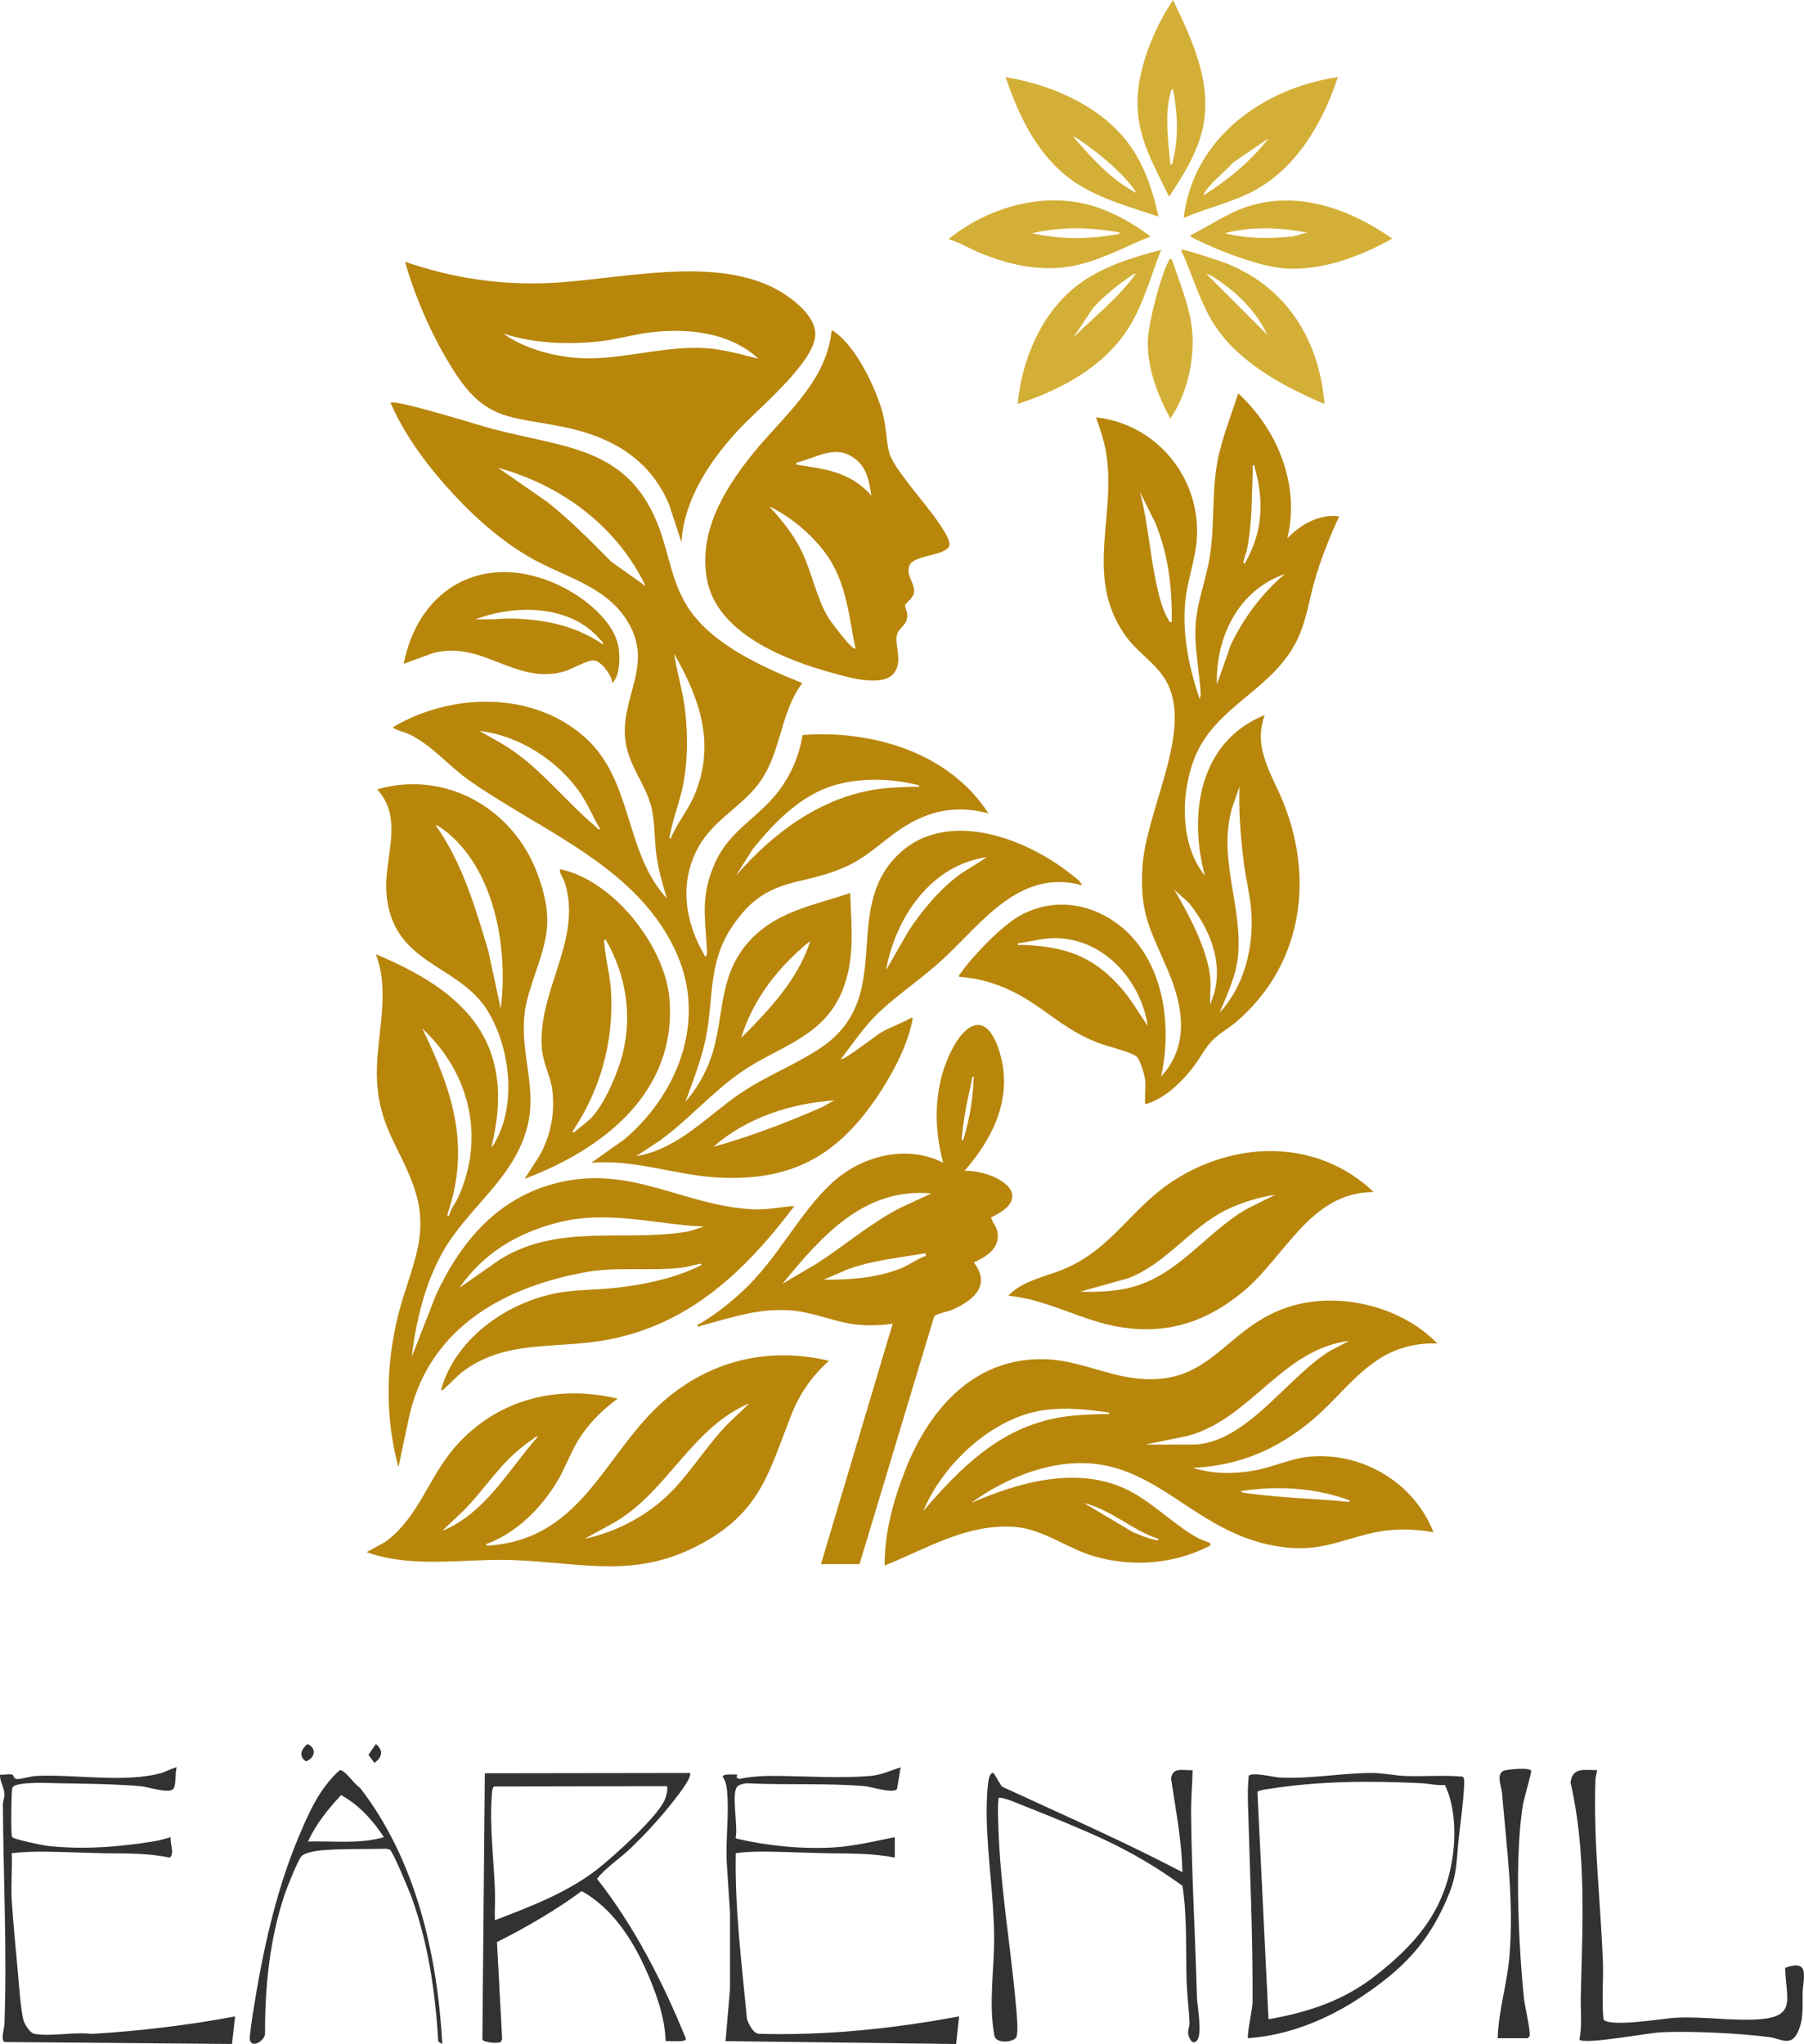 <?xml version="1.0" encoding="UTF-8"?><svg id="Layer_1" xmlns="http://www.w3.org/2000/svg" viewBox="0 0 617.48 699.74"><defs><style>.cls-1{fill:#323232;}.cls-2{fill:#d4af37;}.cls-3{fill:#b8860b;}</style></defs><path class="cls-1" d="M227.84,698.75c-.24-8.37-3.48-17.18-6.91-24.78-4.74-10.5-11.54-20.83-21.82-26.59-9.11,6.71-18.9,12.36-29.01,17.46l1.78,33.16-.47,1.03c-.89.61-5.65.21-6.3-.76l.84-91.22,70.17-.1c.81,1.14-2.72,5.82-3.57,6.97-4.83,6.5-11.28,13.71-17.19,19.25-3.54,3.32-8.04,6.25-11.02,9.97,12.9,16.49,22.61,35.5,30.47,54.87-.11,1.29-5.75.56-6.98.74ZM228.35,611.47l-59.34.11c-.56.78-.57,1.7-.64,2.62-.88,10.82.63,22.15,1.04,32.92.13,3.4-.14,6.84-.02,10.24,12.29-4.72,25.34-9.66,35.71-17.97,5.36-4.3,20.2-17.62,22.5-23.43.6-1.51.93-2.85.75-4.49Z"/><path class="cls-1" d="M546.61,605.99c0,1.11-.48,2.09-.52,3.22-.72,21.33,1.69,40.93,2.54,61.84.27,6.72-.44,13.53.21,20.24,1.89,2.85,20.6-.31,24.48-.54,9.46-.55,19.19,1.15,28.52.54,13.42-.87,9.38-7.15,9.2-17.65,8.63-3.07,6.15,3.31,5.99,8.38s.44,9.12-1.72,13.74c-2.32,4.97-5.8,2.15-9.64,1.63-9.95-1.36-27.3-2.16-37.36-1.66-4.19.21-25.92,4.29-27.71,2.51,1.01-4.67.37-9.87.48-14.73.57-24.43,2.01-49.25-3.51-73.29.63-5.37,4.88-4.22,9.02-4.24Z"/><path class="cls-1" d="M408.21,605.98c-.09,4.93-.56,9.78-.52,14.74.17,20.82,1.45,41.94,2,62.84.09,3.34,1.95,12.61.03,14.95-1.59,1.94-2.96-1.13-3.05-2.51-.08-1.28.52-2.33.49-3.43-.15-4.39-.81-9.12-.97-13.5-.41-11.14.24-22.47-1.44-33.47-8.43-6.18-17.83-11.71-27.34-16.1-8.04-3.71-17.4-7.53-25.67-10.79-2.06-.81-7.43-3.17-9.24-3.26-1.05-.05-.64,0-.75.74-.33,2.28-.09,6.53-.02,9.01.63,21,4.19,40.71,6.01,61.33.19,2.17.99,9.67.04,11.01-1.2,1.69-6.9,2.1-7.41-.63-2.06-10.87-.03-22.86-.1-33.84-.09-13.59-2.29-27.27-2.54-40.85-.05-2.58-.03-13.06,1.29-14.72.39-.5.7-.84,1.25-.28l2.62,4.37c20.72,9.58,41.6,18.72,61.82,29.31-.2-10.81-2.31-21.41-3.88-32.06.57-4.14,4.27-2.63,7.39-2.86Z"/><path class="cls-1" d="M306.29,635.91c-7.66-1.5-15.01-1.36-22.75-1.48-6.57-.1-13.35-.44-19.94-.54-3.95-.06-7.86-.04-11.76.52-.37,18.99,2.05,37.89,3.84,56.76.55,1.68,1.99,4.7,3.92,5.07,23.1.65,46.06-1.74,68.69-5.97l-1.02,9.46-78.93-.98,1.52-17.68v-26.47s-1.04-15.92-1.04-15.92c-.57-8.32.84-17.77.01-25.95-.15-1.52-.56-3.25-1.48-4.5.07-1.12,4.02-.69,4.98-.74l-.25.99.98.52c4.62-1.02,9.3-1.1,14.02-1.04,10.13.14,20.27.84,30.47.04,3.95-.31,7.07-1.8,10.72-3.01l-1.24,7.48c-1.38,1.61-8.79-.81-11-1-13.13-1.13-27.23-.32-40.47-1-.99.11-2.65.43-3.28,1.21-1.98,2.46.4,13.75-.49,17.43l.35.33c10.65,2.48,22.43,3.64,33.43,2.99,6.66-.4,14.18-2.2,20.71-3.51v6.98Z"/><path class="cls-1" d="M60.46,604.99c-.57,1.81-.09,6.36-1.23,7.49-1.61,1.58-8.66-.8-11.01-1-8.79-.76-19.59-.88-28.45-1.02-2.77-.04-14.42-.71-15.52,1.51-.41.84-.48,14.04-.27,15.74.05.43,0,.86.26,1.24.46.69,10.42,2.79,12.02,2.96,12.32,1.35,24.68.37,36.83-1.63,1.85-.3,3.59-.89,5.38-1.35-.46,2.4,1.44,5-.32,7.02-7.36-1.6-14.49-1.4-21.93-1.52-6.74-.11-13.69-.45-20.44-.54-3.96-.05-7.84.06-11.76.52.25,5.33-.33,10.9,0,16.21.49,7.68,1.29,15.73,2,23.44.39,4.23,1.03,14.36,2.12,17.84.42,1.34,2.21,4.08,3.64,4.35,5.43,1.02,13.73-.75,19.49.03,16.54-1,32.93-2.94,49.19-6l-1.04,9.44-77.91-.67c-1.31-.95-.04-4.69.01-6.03.92-25.55-.39-50.04-.52-75.32,0-1.18.56-2.26.54-3.45-.04-2.2-1.67-4.47-1.52-6.75,1.24.19,3.04-.29,4.15-.01.58.14.4,1.44,1.58,1.53,1.4.12,4.69-.95,6.49-1.04,13.24-.73,30.49,2.57,43.35-1.12.81-.23,4.66-2.1,4.89-1.85Z"/><path class="cls-1" d="M427.19,697.75c-.54-.54,1.53-10.34,1.54-12.21.14-22.51-.94-45.29-1.56-67.81-.09-3.23-.08-6.57.24-9.78,1.01-1.45,8.58.45,10.5.55,10.79.57,21.46-1.6,32.01-1.55,3.51.02,7.92.95,11.45,1.05,6.42.18,12.88-.36,19.29.2.64.45.53,1.79.5,2.53-.23,6.54-1.43,13.84-2.03,20.45-.74,8.16-.65,11.53-4.07,19.37-6.63,15.19-15.39,23.86-28.95,32.94-11.52,7.72-24.98,13.28-38.93,14.26ZM494.56,611.05c-2.75.25-5.53-.48-8.14-.6-17.99-.86-35-.79-52.92,2.07-.72.11-2.76.45-3.1.91l3.79,77.83c13.9-2.45,25.86-6.43,36.98-15.2,13.49-10.65,22.85-21.56,25.83-39.06,1.39-8.16,1.19-18.44-2.43-25.95Z"/><path class="cls-1" d="M151.4,699.74l-1.4-.85c-.98-16.79-3.42-33.83-9.22-49.65-.77-2.11-6.4-15.63-7.37-16.09l-1.23-.27c-7.18.2-14.87-.06-22,.53-1.72.14-5.85.79-6.98,2.01-1.22,1.32-5.04,10.94-5.79,13.17-5.1,15.21-6.76,31.69-6.69,47.68-.11,2.19-4.34,5.12-5.2,2.1-.23-.79.83-7.76,1.06-9.23,3.15-20.21,7.69-41.39,15.61-60.23,3.53-8.39,7.13-16.69,14.08-22.9,1.63-.43,5.2,5.12,6.9,5.93,19.12,24.69,26.52,57.01,28.22,87.78ZM131.41,628.92c-3.84-5.78-8.47-11.01-14.67-14.4-4.42,4.79-8.63,9.9-11.31,15.9,8.68-.29,17.55.98,25.98-1.5Z"/><path class="cls-1" d="M512.63,697.75c.27-9.32,3.18-18.41,3.99-27.68,1.66-19.08-.94-37.42-2.5-56.34-.17-2.06-2.26-6.75.85-7.64,1.32-.38,8.8-1.18,9.12.19.14.58-2.52,9.69-2.83,11.58-2.9,18.16-1.53,47.57.36,66.18.25,2.46,2.36,11.54,1.93,12.89-.09.27-.51.83-.68.83h-10.24Z"/><path class="cls-1" d="M105.24,597.03c3.28,1.42,2.59,4.77-.5,5.94-2.7-1.77-1.6-4.14.5-5.94Z"/><path class="cls-1" d="M128.67,597.02c2.64,2.25,2.2,4.53-.5,6.46l-2.07-2.73,2.57-3.74Z"/><path class="cls-3" d="M492.02,459.94c-3.91-.2-7.81.3-11.57,1.4-13.27,3.86-20.91,16.04-30.97,24.53-12.1,10.21-25.1,15.88-41.15,16.62,6.56,2.15,14.17,2.14,20.94.93s12.66-4.25,19.32-4.79c18.01-1.45,35.52,9.09,42.06,25.92-7.28-1.34-14.45-1.34-21.66.4-11.86,2.87-18.03,6.46-31.2,4.48-34.14-5.12-45.51-39.17-85.96-25.24-6.75,2.33-13.71,6.13-19.44,10.34,15.42-6.74,34.16-12.2,50.6-5.8,10.08,3.92,17.51,12.45,26.86,17.71,1.26.71,2.74,1.05,3.82,1.64.52.29.77-.02.58,1.01-12.16,6.32-26.27,7.48-39.46,3.77-9.29-2.62-17.56-9.33-27.18-10.12-16.46-1.35-30.18,7.35-44.79,13.19-.11-11.08,2.95-22.18,6.93-32.41,8.4-21.6,24.49-39.79,49.7-38.12,9.41.62,18.85,5.01,28.25,6.32,26.05,3.62,30.68-15.73,51.31-23.6,17.37-6.62,40.15-1.5,52.99,11.83ZM391.97,494.52h16.15c18.23,0,32.89-23.64,47.39-32.21l6.27-3.28c-22.98,2.86-33.58,26.68-55.25,32.53l-14.55,2.96ZM379.69,483.6c-7.33-1.1-14.64-1.88-22.05-.91-17.81,2.34-34.86,18.38-41.61,34.57,12.3-14.3,25.33-27.56,44.56-31.62,6.23-1.31,11.25-1.33,17.52-1.59.55-.02,1.69.34,1.58-.45ZM462,513.63c-12.07-4.39-24.61-5.09-37.29-3.19.27.63,2.32.75,3.01.85,10.74,1.47,21.91,1.71,32.75,2.73.51.05,1.64.42,1.53-.4ZM396.51,526.82c-8.96-2.95-16.22-10.02-25.46-12.28l16.66,9.94c2.43.93,4.84,2.1,7.42,2.59.47.09,1.49.6,1.38-.25Z"/><path class="cls-3" d="M470.19,408.07c-21.89.03-30.34,22.5-45.26,34.57-12.3,9.94-25.32,14.19-41.24,11.71-13.23-2.06-25.21-9.57-38.56-10.79,5-5.31,13.08-6.53,19.55-9.33,15.72-6.8,22.38-20.15,35.79-29.25,21.61-14.67,50.24-15.47,69.73,3.1ZM436.53,408.99c-5.74.87-11.95,2.76-17.14,5.37-12.13,6.11-20.22,18.19-33.18,23.22l-16.53,4.61c5.28.16,10.38,0,15.55-1.04,17.54-3.55,26.79-18.7,41.44-27.24l9.85-4.92Z"/><path class="cls-3" d="M274.63,233.84c-7.58,10.09-7.03,22.79-14.18,33.35-5.87,8.66-16.07,13.16-21.37,22.76-6.83,12.36-4.62,25.89,2.36,37.61.81-.31.51-2.7.47-3.43-.66-11.01-1.99-17.55,2.63-28.27,5.1-11.82,15.06-15.71,22.29-25.47,4.07-5.51,6.82-11.94,7.85-18.76,23.84-1.82,50.21,5.98,63.63,26.79-10.16-2.61-18.73-1.35-27.71,3.91-6.76,3.96-12.52,10.15-19.57,13.63-16.56,8.19-28.37,3-40.51,21.35-8.23,12.44-6.17,23.84-8.84,37.56-1.5,7.7-4.42,14.95-7.06,22.27,3.7-4.16,6.78-9.51,8.64-14.78,4.81-13.61,2.29-27.17,12.29-39.12,9.31-11.14,22.41-13.1,35.46-17.53.4,12.26,1.9,24.25-3.69,35.66-6.87,14-21.5,17.3-33.29,25.39-9.9,6.79-18.18,16.38-27.9,23.5l-8.34,5.53c14.37-2.42,24.21-13.73,35.6-21.48,8.75-5.96,18.93-9.8,27.58-15.63,24.81-16.73,8.17-44.41,24.16-63.64s44.73-9.04,61.34,4.13c.64.5,4.27,3.11,3.68,3.82-21.17-5.64-33.98,12.9-47.29,25.26-6.8,6.32-14.73,11.6-21.39,17.73-5.29,4.88-9.32,10.9-13.64,16.61.75.66,11.98-8.08,13.51-9,3.3-1.99,7.06-3.13,10.38-5.09.7-.22.72-.01.6.6-1.46,7.94-5.9,16.67-10.2,23.47-13.86,21.9-29.69,31.99-56.37,30.54-14.56-.79-28.66-6.35-43.41-5.03l11.32-8c18.08-15.34,28-39.88,18.32-62.81-12.84-30.4-46.57-42.56-71.62-60.28-7.21-5.1-12.78-12.28-20.92-15.92-.57-.25-5.3-1.54-4.86-2.19,19.92-11.77,47.89-12.45,65.73,3.62,16.49,14.86,13.3,39.12,27.95,55.06-1.47-4.85-2.88-9.8-3.58-14.84-.73-5.34-.45-10.82-1.65-16.09-1.72-7.58-7.26-13.68-8.75-21.73-2.98-16.06,11.13-27.75-.84-44.2-7.64-10.49-20.92-13.51-31.71-19.69-9.71-5.56-18.42-13.13-26.02-21.29-8.77-9.41-16.89-20.01-22.05-31.85,1.72-1.26,30.59,7.83,34.92,8.96,25.5,6.7,47.26,6.14,57.41,34.93,2.98,8.46,4.06,17,8.72,24.94,7.93,13.51,25.96,21.52,39.93,27.16ZM220.97,200.62c-9.84-20.51-28.77-34.5-50.48-40.48l17.04,11.84c7.72,6.19,14.69,13.18,21.61,20.24l11.83,8.41ZM229.6,287.06c1.98-5.06,5.62-9.24,7.82-14.25,7.73-17.65,2.29-33.27-6.67-48.99,1.01,6.65,3.06,13.12,3.81,19.85.88,7.88.84,16.1-.53,23.92-1.06,6.1-3.56,12.11-4.67,18.08-.09.47-.6,1.49.25,1.38ZM205.5,283.88c-2.5-4.03-4.2-8.49-6.91-12.42-7.63-11.1-20.98-19.72-34.48-21.23l7.69,4.35c12.45,7.3,21.28,19.33,32.1,28.4.51.43.74,1.1,1.59.9ZM314.65,268.87c-9.3-2.43-20.02-2.77-29.3.02-11.46,3.45-20.72,12.99-27.92,22.11l-5.53,8.79c12.25-14.2,28.23-26.29,47.2-29.44,4.74-.79,9.21-.85,13.97-1.04.55-.02,1.69.34,1.58-.45ZM337.84,293.44c-19.19,2.6-31.35,20.75-34.56,38.66l7.72-13.43c4.9-7.38,10.62-14.24,17.79-19.51l9.05-5.72ZM253.72,355.31c9.5-9.55,19.53-20.1,23.64-33.21-10.67,8.58-19.68,19.89-23.64,33.21ZM285.54,376.69c-15.01,1.1-30,5.92-41.38,15.91,12.72-3.55,25.07-8.27,37.15-13.56l4.24-2.35Z"/><path class="cls-3" d="M140.93,464.49l8.25-21.09c8.48-18.33,21.2-33.44,41.58-38.47,25.3-6.24,43.1,7.82,66.83,9.06,4.86.25,9.52-.81,14.32-1.14-17,22.55-36.46,41.13-65.39,46.05-16.67,2.83-33.4-.2-47.81,10.41-2.34,1.72-4.07,3.88-6.18,5.65-.51.43-.74,1.1-1.59.9,5.02-18.27,23.99-31.09,42.13-33.6,5.99-.83,12.12-.74,18.12-1.44,9.99-1.15,19.86-3.25,28.88-7.73.11-.85-.92-.34-1.39-.25-1.74.33-3.48.9-5.26,1.11-11.2,1.3-22.18-.45-33.39,1.63-29.11,5.4-54.22,20.13-60.34,51.1l-3.31,15.56c-4.58-16.73-4.33-34.97-.15-51.78s11.53-27.46,5.16-44.9c-4.74-12.99-11.39-19.77-12.31-35-.88-14.58,4.96-29.91-.44-43.92,16.08,6.81,33.41,16.41,39.46,34,3.6,10.45,2.7,21.39.11,31.96.69-.25,1.23-1.6,1.59-2.27,7.02-12.91,4.66-31.81-2.77-44.1-9.96-16.46-32.73-15.74-34.75-40.31-1.01-12.28,6.24-25.41-3.19-35.7,23.44-6.74,46.65,6.56,54.91,29,6.85,18.62,1.74,24.75-3.19,41.62s4.07,30.09-.67,46.19c-5.04,17.1-20.19,26.68-28.55,41.5-6.14,10.88-9.17,23.6-10.67,35.95ZM171.39,345.3c2.57-19.86-1.73-46.21-17.73-59.83-.53-.45-4.16-3.32-4.55-2.95,9.14,12.83,13.59,28.18,18.06,43.12l4.22,19.66ZM153.65,416.26c.69-2.51,2.36-4.48,3.4-6.84,9.04-20.51,3.58-42.3-12.49-57.31,10.1,20.86,16.52,39.75,8.85,62.77-.15.44-.62,1.47.23,1.37ZM240.97,419.91c-17.24-.83-32.97-5.79-50.22-1.33-13.82,3.58-25.24,10.44-33.46,22.25l13.79-9.63c20.12-12.56,42.69-5.92,64.52-9.61l5.36-1.68Z"/><path class="cls-3" d="M233.24,185.61l-4.2-12.86c-6.62-15.76-19.98-23.31-36.18-26.59-18.32-3.71-26.6-1.97-37.58-19.28-7.22-11.39-12.9-24.32-16.64-37.26,16.15,5.53,32.19,8.02,49.34,7.27,24.71-1.08,60.19-10.74,81.78,4.64,3.99,2.84,9.31,7.6,9.31,12.88,0,9.58-19.92,25.77-26.52,32.98-9.74,10.65-18.28,23.33-19.33,38.22ZM259.62,122.83c-9.86-9.13-24.16-10.57-37.01-9.04-5.78.69-11.58,2.44-17.4,3.07-10.91,1.19-22.46.73-32.92-2.67,6.5,4.71,15.43,7.32,23.43,8.18,15.2,1.64,30.17-4.07,45.49-3.2,6.28.36,12.35,2.14,18.4,3.65Z"/><path class="cls-3" d="M283.73,465.86c-6.12,5.55-10.05,11.27-13.07,18.99-7.37,18.8-10.22,32.05-29.37,42.95-23,13.1-41.19,7.19-65.55,6.27-16.76-.63-34.14,3.02-50.27-2.72l6.32-3.45c11.5-8.29,14.93-22.3,24.13-32.73,14.26-16.15,34.67-21.31,55.49-16.37-5.8,4.27-10.8,9.37-14.33,15.69-2.25,4.03-3.85,8.45-6.22,12.43-5.57,9.33-14.16,17.97-24.47,21.7-.07.85,1.47.44,1.98.39,32.13-2.86,39.13-33.49,60.56-50.88,15.79-12.81,34.89-16.98,54.79-12.29ZM256.44,480.42c-19.68,8.35-27.94,30.11-45.97,40.67l-10.42,5.72c9.74-2.11,19.05-6.68,26.59-13.2,8.34-7.21,13.9-17.01,21.38-25.02,2.68-2.87,5.72-5.35,8.42-8.18ZM184.13,491.79c-.4-.36-1.78.89-2.22,1.19-9.54,6.56-13.8,13.83-21.2,22.01-2.91,3.22-6.3,6-9.33,9.09,14.87-6.18,22.59-20.81,32.74-32.29Z"/><path class="cls-3" d="M284.64,113.28c.69-.19.76.18,1.14.45,7.26,4.98,14.16,19.38,16.36,27.76,1.19,4.52,1.14,9.07,2.17,13.29,1.38,5.64,13.18,18.24,17.07,24.32,1.03,1.6,4.3,6.09,3.51,7.86-1.51,3.41-12.03,2.99-13.54,6.5-1.57,3.62,2.11,6.09,1.45,9.64-.32,1.72-2.9,3.44-2.99,4.1s.71,2.22.75,3.22c.17,3.6-2.99,4.45-3.56,6.9-.86,3.73,2.04,8.77-.81,12.84-3.76,5.38-15.75,1.72-21.11.26-16.19-4.42-39.9-13.57-43.15-32.35-2.74-15.86,5.6-29.91,14.97-41.79,10.44-13.24,25.95-25.03,27.73-43ZM298.28,169.69c-.8-4.8-1.42-9.32-5.45-12.52-6.67-5.29-12.99-.56-20.02,1.15-.75.68.07.8.69.89,9.7,1.43,17.93,2.67,24.78,10.47ZM292.82,222.01c-2.24-10.73-2.99-21.67-9.18-31.08-4.65-7.07-12.77-14-20.38-17.6,4.31,4.64,8.39,9.7,11.16,15.44,3.44,7.14,4.97,15.57,8.94,22.45.58,1.01,8.58,11.89,9.46,10.78Z"/><path class="cls-3" d="M281,535.46l24.56-82.34c-3.43.58-7.63.71-11.13.45-7.86-.59-15.52-4.26-23.26-4.94-11.16-.98-20.62,2.37-31.09,5.18-.46.12-1.44.65-1.36-.23,5.24-2.84,10.56-7.09,15.01-11.15,12.66-11.54,19.67-27.17,31.37-37.77,9.98-9.04,25.37-13,37.75-6.59-3.34-12.13-3.19-25.62,2.19-37.16,5.04-10.82,12.56-15.33,17.04-.95,4.79,15.38-1.94,29.45-11.95,40.84,10.88-.14,25.31,8.58,9.1,15.93.46,1.97,1.95,3.1,2.23,5.26.7,5.45-3.8,8.2-8.14,10.2,6.18,7.99-.42,13.21-7.61,16.26-1.39.59-5.43,1.33-5.96,2.22l-25.54,84.78h-13.19ZM329.66,390.33c2.22-7.1,3.43-14.37,3.64-21.83-.73,0-.69,1.53-.83,2.12-1.27,5.46-2.71,12.65-3.2,18.18-.05.51-.42,1.63.39,1.53ZM318.74,408.54c-23.17-2.09-37.67,14.89-50.93,30.93l11.61-6.81c9.47-6.1,18.06-13.51,28.02-18.83l11.31-5.28ZM316.93,429.91l-.22-.89c-8.86,1.55-17.88,2.39-26.39,5.44l-8.4,3.64c8.83.02,18.09-.55,26.37-3.87,3-1.2,5.59-3.26,8.65-4.32Z"/><path class="cls-3" d="M179.58,403.53l4.91-7.6c4.01-6.85,5.47-14.69,4.59-22.61-.49-4.37-3.07-9.14-3.54-13.75-2-19.93,14-37.63,7.8-57.39-.5-1.6-1.8-3.03-1.72-4.64,18.18,3.62,36.05,26.37,37.52,44.36,2.62,31.97-22.58,51.47-49.56,61.64ZM202.61,382.44c4.47-4.8,8.87-15.21,10.49-21.58,3.43-13.51,1.1-27.26-5.79-39.22-.78-.12-.48,1.08-.44,1.58.43,5.38,2,10.88,2.29,16.37.9,17.32-3.68,33.45-13.21,47.79.48.77,1-.19,1.36-.46,1.51-1.16,4.07-3.15,5.3-4.48Z"/><path class="cls-3" d="M209.6,233.84c-.13-2.54-3.75-7.48-6.19-7.73s-7.81,3.11-10.65,3.86c-16.7,4.41-27.67-10.9-44.59-6.39l-9.99,3.66c5.22-26.49,27.94-38.59,52.92-27,8.25,3.83,19.57,12.34,20.71,22.05.41,3.45.33,9.01-2.22,11.55ZM206.41,220.64c.2-.85-.48-1.08-.9-1.59-10.14-12.08-28.93-12.24-42.75-7.04h6.61c5.81-.59,12.7-.07,18.5,1.03,6.52,1.23,13.15,3.8,18.54,7.61Z"/><path class="cls-3" d="M391.97,369.64c-.18-1.58-1.67-6.62-2.72-7.74-1.58-1.69-10.4-3.75-13.31-4.88-10.25-3.98-15.3-9.12-24.03-14.63-7.08-4.48-15.19-7.45-23.61-8-.19-.69.18-.76.45-1.14,4.04-5.82,13.67-15.82,19.71-19.41,9.95-5.9,21.58-5.37,31.37.62,17.89,10.96,21.84,34.84,17.6,54.05,9.76-10.57,7.58-23.75,2.48-35.92-5.83-13.91-9.9-19.33-8.87-35.75,1.16-18.62,15.82-43.92,9.46-60.83-3.05-8.12-10.46-11.63-15.27-18.39-15.06-21.16-1.64-43.38-7.4-66.3-.72-2.87-1.71-5.67-2.69-8.45,20.22,2.21,35.26,19.86,34.58,40.28-.27,8.06-3.51,15.73-4.11,23.64-.86,11.3,1.45,21.92,5,32.52l.4-1.53c-.45-7.8-2.3-16.41-1.76-24.16.48-6.87,2.95-13.56,4.32-20.25,2.48-12.09.97-23.49,3.1-35.12,1.46-8,4.68-15.86,7.14-23.57,13.44,12.22,21.26,31.45,16.83,49.59,4.53-4.7,10.97-8.44,17.74-7.5-3.28,7.13-6.25,14.5-8.42,22.06s-2.85,14.76-6.97,22.14c-9.15,16.37-28.4,21.49-34.77,40.29-4.14,12.22-4.07,28.09,4.21,38.57-5.72-21.24-1.93-45.99,20.47-55.05-4.25,11.39,2.66,20.51,6.58,30.49,10.51,26.71,5.78,55.65-16.37,74.58-2.48,2.12-6,4.07-8.19,6.36-2.48,2.6-4.56,6.66-6.84,9.53-4.23,5.32-9.46,10.3-16.11,12.32-.22-2.69.3-5.78,0-8.42ZM426.07,192.89c6.3-10.88,6.69-21.7,3.18-33.66-.79-.11-.43,1.03-.45,1.58-.36,9.21-.16,18.05-1.95,27.17-.25,1.25-.76,2.38-1.02,3.53-.11.46-.61,1.48.25,1.38ZM401.06,212.91c.21-11.56-1.19-23.39-5.7-34.1l-5.21-10.48c2.95,11.06,3.53,22.99,6.22,34.03.79,3.26,1.86,7.13,3.67,9.96.29.45-.05.81,1.02.58ZM439.72,196.54c-15.81,5.45-23.67,21.61-23.19,37.75l4.79-13.63c4.43-9.23,10.62-17.48,18.4-24.12ZM417.44,346.66c8.32-8.87,11.6-21.9,10.91-33.89-.34-5.84-1.95-11.98-2.66-17.81-1.03-8.52-1.75-17.03-1.43-25.64l-2.42,6.9c-5.2,17.16,3.37,33.41,1.96,50.64-.56,6.84-3.73,13.58-6.36,19.8ZM414.25,334.61c.3,2.95-.22,6.32,0,9.33l1.23-3.54c3.28-11.2-1.51-22.61-8.5-31.27l-5.02-4.53c4.91,8.35,11.3,20.3,12.28,30.02ZM392.87,351.21c-2.33-15.14-14.29-29.11-30.24-30.02-4.88-.28-9.58,1.05-14.32,1.82-.11.79,1.03.43,1.58.45,14.39.55,23.94,3.61,33.67,14.55,3.6,4.05,6.21,8.8,9.31,13.2Z"/><path class="cls-2" d="M397.42,85.53c-3.47,8.89-6.05,18.69-11.18,26.8-8.46,13.37-23.25,21.19-37.93,25.97,1.46-15.15,8.05-30.99,20.25-40.47,8.33-6.47,18.78-9.64,28.86-12.3ZM388.78,93.72c-.35-.31-2.81,1.54-3.33,1.9-4.07,2.84-7.82,6.1-11.24,9.69l-6.81,10.25c7.2-7.19,15.37-13.54,21.37-21.83Z"/><path class="cls-2" d="M453.36,138.3c-14.31-6.04-30.41-14.73-38.57-28.52-4.48-7.59-6.84-16.29-10.55-24.25.64-.48,13.44,3.83,15.25,4.53,20.84,8.13,32.06,26.24,33.87,48.23ZM433.8,114.64c-3.46-7.29-9.04-13.24-15.59-17.84-1.59-1.12-3.45-2.57-5.33-3.08l20.92,20.92Z"/><path class="cls-2" d="M396.51,74.15c-9.27-3.14-19.42-5.87-27.7-11.18-13.05-8.38-19.75-22.31-24.6-36.58,14.85,2.5,30.56,9.02,40.46,20.71,6.41,7.57,9.82,17.46,11.84,27.05ZM388.78,65.96c.31-.32-2.54-3.65-2.95-4.1-4.18-4.69-9.94-9.51-15.1-13.1-.52-.36-2.98-2.21-3.33-1.9,6.27,7.2,12.81,14.58,21.37,19.1Z"/><path class="cls-2" d="M405.16,74.61c3.19-27.22,27.03-44.42,52.75-48.22-5.06,15.55-14.23,31.45-29.25,39.21-7.43,3.84-15.86,5.68-23.5,9.02ZM434.26,47.32l-12.29,8.41c-2.42,2.76-5.6,5.2-7.96,7.96-.38.45-2.36,2.84-2.04,3.19,8.37-5.3,16.2-11.71,22.28-19.56Z"/><path class="cls-2" d="M393.79,80.97c-9.24,3.64-18.12,8.82-28.09,10.34-10.54,1.61-20.39-.75-30.11-4.66-3.69-1.48-7.12-3.72-10.92-4.78,13.36-10.88,32.47-16.45,49.35-11.38,6.95,2.09,14.06,6.04,19.77,10.47ZM383.32,79.62c-9.86-1.89-20.2-2.06-30.02.22,8.77,2.03,18.57,2.14,27.45.61.63-.11,2.47-.13,2.57-.83Z"/><path class="cls-2" d="M407.43,80.53c6.44-3.07,12.37-7.41,19.2-9.69,17.53-5.86,35.46.75,49.92,10.82-10.83,6.11-23.97,11.07-36.62,10.25-8.56-.55-23.07-6.15-30.85-10.08-.35-.18-1.91-.92-1.65-1.3ZM447.45,79.62c-9.26-1.74-19.01-2.21-28.2.22,7.64,1.93,15.57,1.89,23.37,1.08l4.83-1.31Z"/><path class="cls-2" d="M400.16,67.33c-7.08-14.45-13.32-24.58-9.79-41.4,1.87-8.9,6.11-18.46,11.14-25.93,6.73,14.14,13.91,29.02,9.88,45.13-1.92,7.7-6.84,15.67-11.23,22.19ZM400.61,56.41c.91-.17.74-.96.9-1.59,2.01-7.96,1.54-16.36,0-24.34-.87.16-.75.95-.93,1.57-2.01,7.34-.65,16.86.03,24.36Z"/><path class="cls-2" d="M401.06,88.71c2.45,7.26,5.67,14.94,6.77,22.58,1.52,10.5-1.29,23.31-7.22,32.02-4.27-7.89-7.85-17.02-7.76-26.17.05-5.89,4.33-22.68,7.2-27.84.29-.51-.03-.77,1.01-.58Z"/></svg>